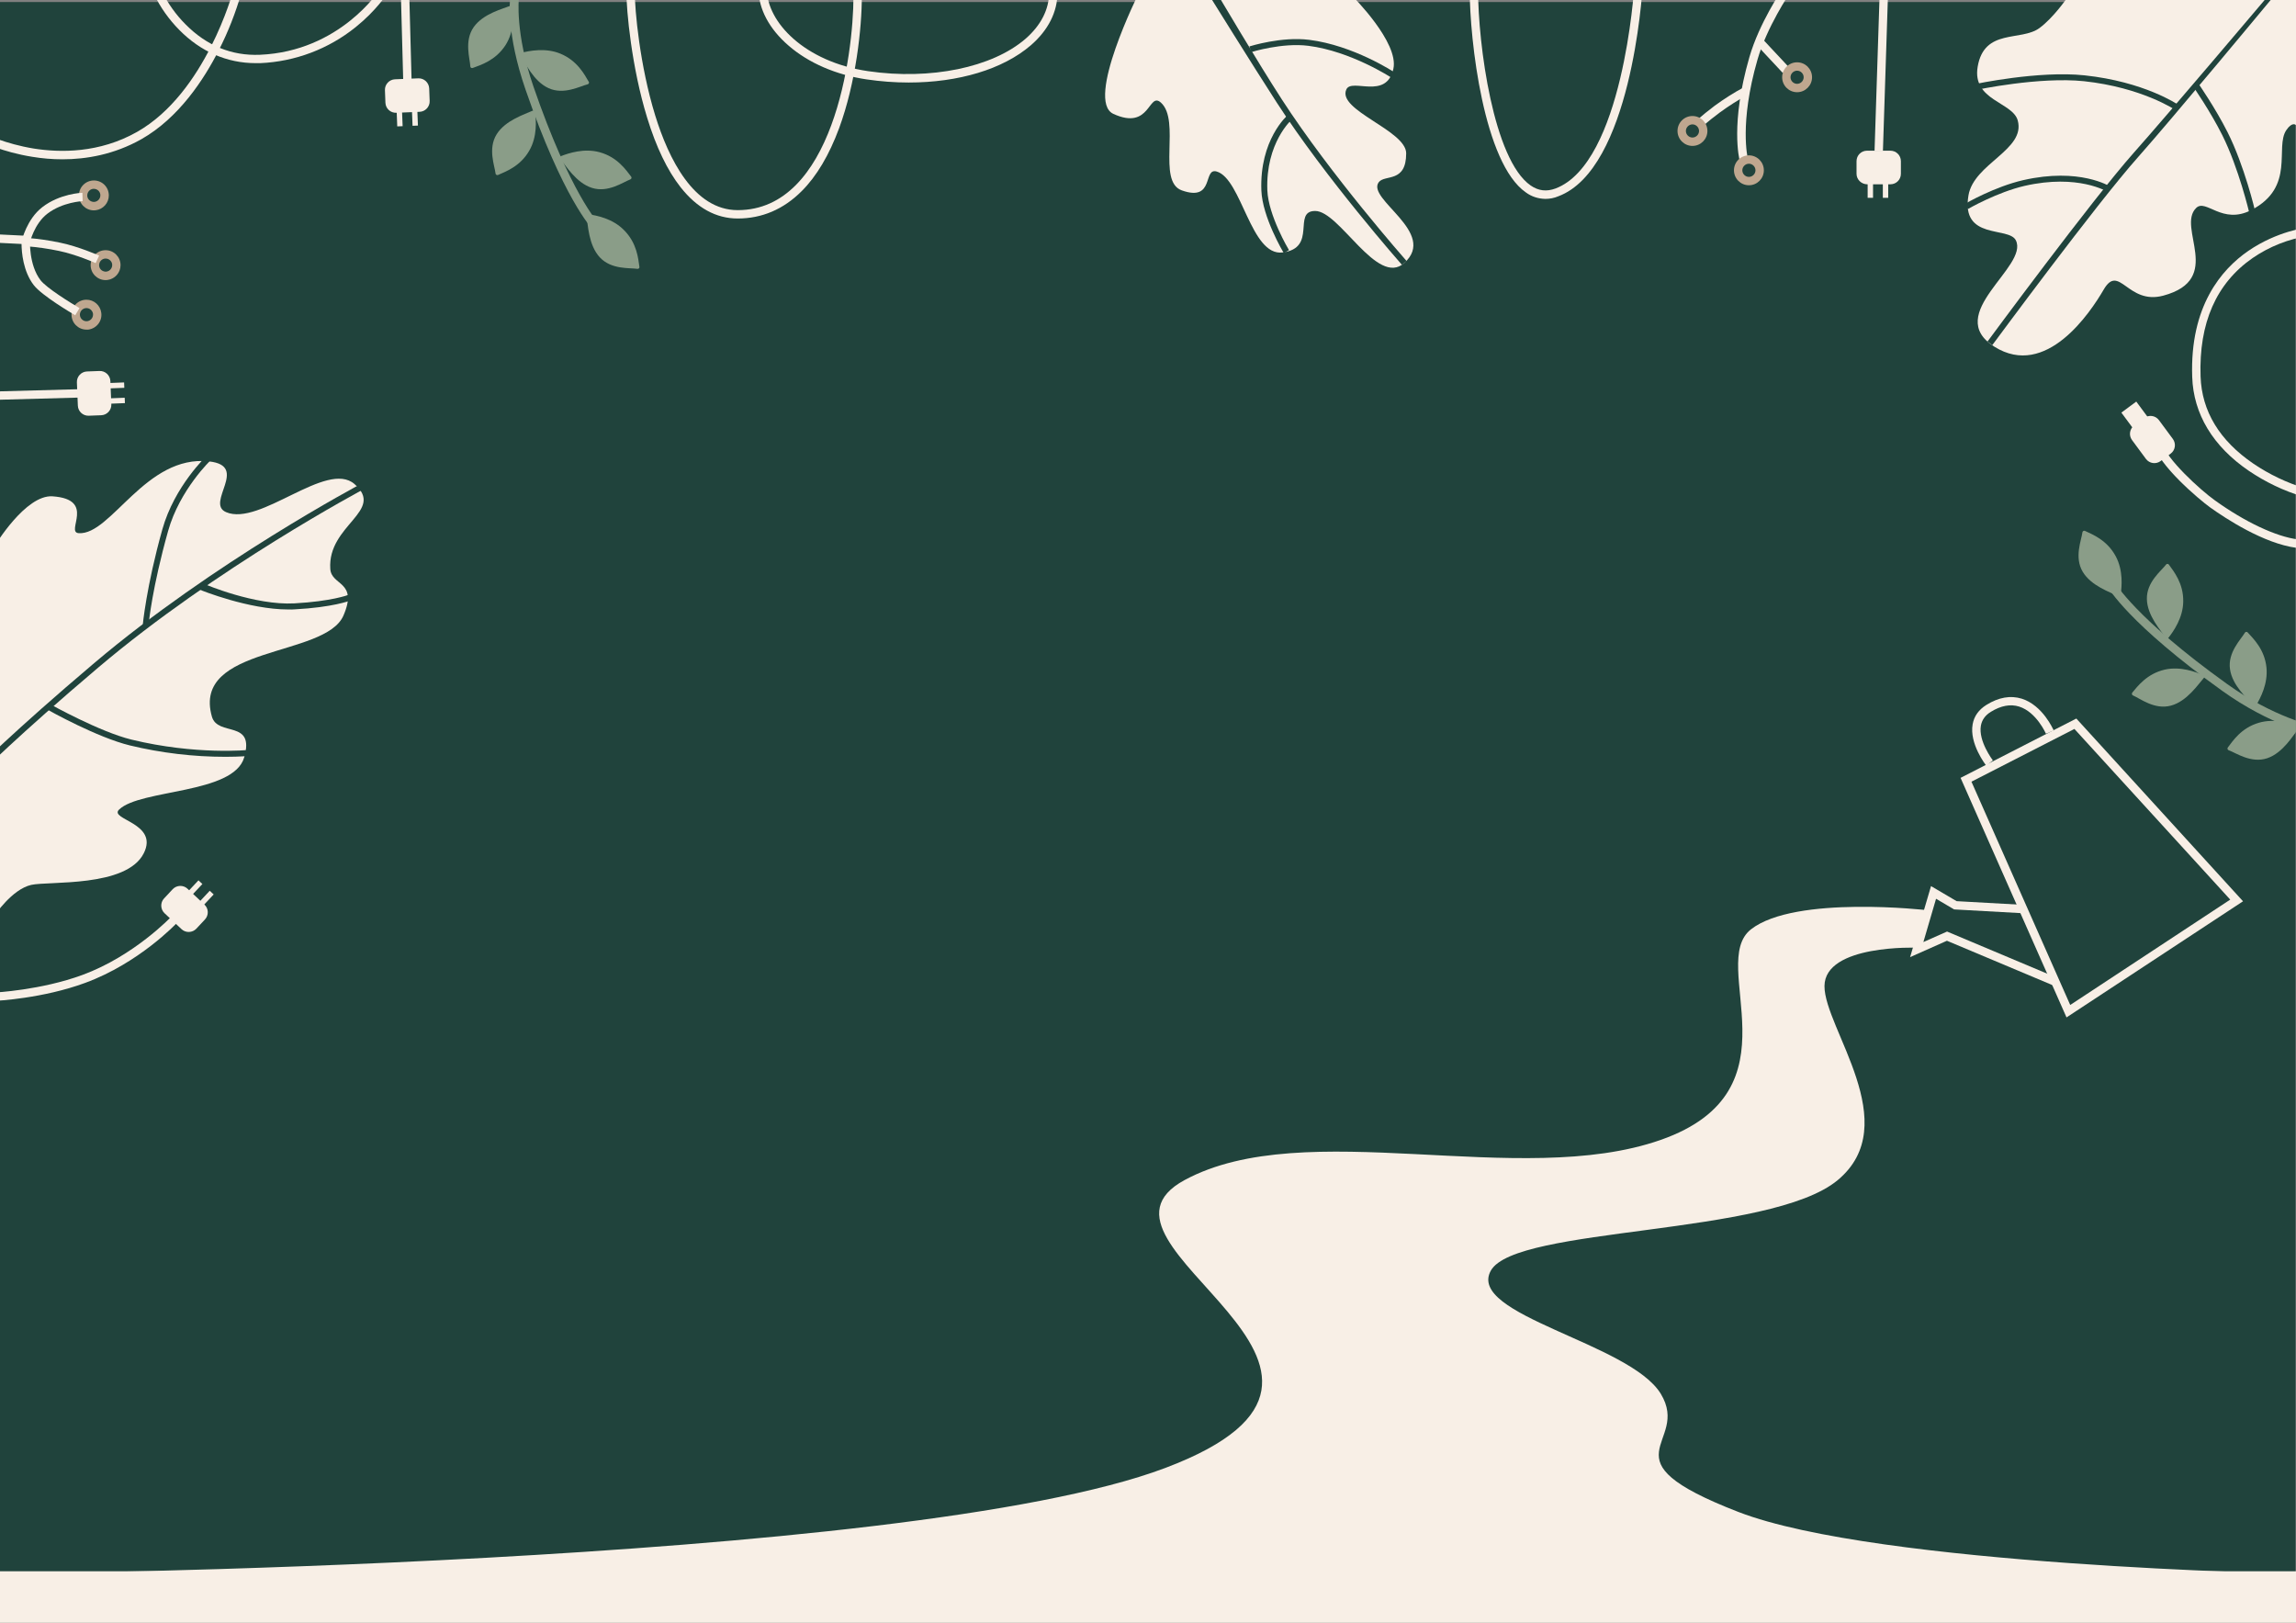 <?xml version="1.0" encoding="utf-8"?>
<!-- Generator: Adobe Illustrator 27.2.0, SVG Export Plug-In . SVG Version: 6.00 Build 0)  -->
<svg version="1.1" id="Layer_1" xmlns="http://www.w3.org/2000/svg" xmlns:xlink="http://www.w3.org/1999/xlink" x="0px" y="0px"
	 viewBox="0 0 1920 1356.8" style="enable-background:new 0 0 1920 1356.8;" xml:space="preserve">
<rect x="0" y="0" width="1920" height="1356.8" fill="#808080" stroke="none"/>
<style type="text/css">
	.st0{fill:#20433C;}
	.st1{clip-path:url(#SVGID_00000146486587041703398380000001994810365142784128_);}
	.st2{fill:#F8EFE6;}
	.st3{fill:#BFA78F;}
	.st4{fill:#8A9D88;}
</style>
<path id="Path_98" class="st0" d="M-0.4,1.7h1920v1315.1H-0.4V1.7z"/>
<g id="Group_4" transform="translate(0 73)">
	<g>
		<defs>
			<rect id="SVGID_1_" x="-19.9" y="-84.1" width="1954.6" height="951.8"/>
		</defs>
		<clipPath id="SVGID_00000127756181346347528410000014055722168680549253_">
			<use xlink:href="#SVGID_1_"  style="overflow:visible;"/>
		</clipPath>
		<g id="Group_3" style="clip-path:url(#SVGID_00000127756181346347528410000014055722168680549253_);">
			<path id="Path_1" class="st2" d="M1728.8-75.1c0,0-11.5,16.9-23.4,25.6c-15.5,11.3-46.1,0-51.6,32.3
				c-4.8,28.3,29.2,29.4,33.5,44.9c6.8,24.6-36.7,35.9-41.2,62.7c-6.4,37.7,33.6,25.7,39.6,37.5c11.2,22.1-61.3,61.7-17.9,89
				c43.2,27.1,80.2-28.5,91.4-47.8c13-22.2,20,13.1,49.8,5.1c51.3-13.8,10.9-57,27.5-73.3c8.2-8.1,21.7,14.4,46.2,1.7
				c37.1-19.3,19.4-52.4,29.2-66.8c5.1-7.5,8.1-4.2,8.1-4.2V-76.3L1728.8-75.1z"/>
			<path id="Path_2" class="st0" d="M1666,215.6l-4-3c0.9-1.2,87-118,122.1-157.6c28.5-32,110.3-128.8,111.2-129.8h5
				c-0.8,1-83.9,101.1-112.4,133.2C1752.8,97.8,1666.9,214.5,1666,215.6"/>
			<path id="Path_3" class="st0" d="M1881,105.2c-0.1-0.4-8.9-37.8-22.7-65.3c-10-20-24.1-40.2-24.2-40.4l4.1-2.9
				c0.1,0.2,14.4,20.7,24.6,41c14.1,28,23.1,66,23.1,66.4L1881,105.2z"/>
			<path id="Path_4" class="st0" d="M1645.6,101.8l-2.5-4.3c1-0.6,25.1-14.5,48.9-19.9c47-10.7,72.2,5.1,73.2,5.7l-2.7,4.2
				c-0.2-0.2-24.6-15.3-69.4-5.1C1670.1,87.7,1645.9,101.6,1645.6,101.8"/>
			<path id="Path_5" class="st0" d="M1819.2,19c-0.3-0.2-28.1-18.9-76.5-24.1c-37.4-3.9-89.9,7.2-90.5,7.4l-1.1-4.9
				c0.5-0.1,53.8-11.5,92.1-7.4c49.8,5.3,77.6,24.1,78.8,24.9L1819.2,19z"/>
			<path id="Path_6" class="st2" d="M-4.6,692.6c0,0,14.5-22,30.7-25.7c14.7-3.3,79.6,2.3,94.1-26.4c12.9-25.5-29.4-28.2-20.6-36.6
				c17.9-17.2,95.7-12.8,104.6-43.6c9.2-31.9-22.1-17-27-34.1c-17-59.8,94.8-49.3,110-84.5c12.5-28.9-10.1-24.7-11-39
				c-2.5-36.9,46.3-48.4,20.2-71c-23.3-20.2-79.1,35.8-107.4,23.5c-17.5-7.6,19.8-38.7-14.2-42.4c-53-5.8-81.9,61.9-109,60
				c-11.4-0.8,14.9-28.3-21.9-30.8c-22.6-1.5-48.4,41.6-48.4,41.6L-4.6,692.6z"/>
			<path id="Path_7" class="st0" d="M-16.4,573.7l-3.6-3.5c0.3-0.3,30.2-30.7,98.7-88.7c99.4-84.2,222.9-149.8,224.1-150.4l2.3,4.4
				C304,336.1,181,401.4,82,485.3C13.8,543.1-16.1,573.4-16.4,573.7"/>
			<path id="Path_8" class="st0" d="M188.6,559.8c-26.9,0-53.8-3.2-79.9-9.5c-27.3-6.6-67.4-29-69.1-30l2.5-4.4
				c0.4,0.2,41.2,23,67.8,29.5c53.9,13.1,98,8.7,98.5,8.6l0.5,5C208.7,559,201.2,559.8,188.6,559.8"/>
			<path id="Path_9" class="st0" d="M124.4,448.3l-5.1,2c0-0.3,3-32.8,16.5-80.8c10.1-35.9,36.6-61,37.7-62.1l3.4,3.7
				c-0.3,0.2-26.6,25.2-36.3,59.8C127.2,418.5,124.4,448,124.4,448.3"/>
			<path id="Path_10" class="st0" d="M241.1,436.6c-33.1,0-72.6-15.9-74.2-16.6l4.5-4.5c0.4,0.2,41.7,17.8,74.8,16
				c31-1.7,45-7,45.1-7.1l1.8,4.7c-0.6,0.2-14.7,5.7-46.7,7.4C244.6,436.6,242.9,436.7,241.1,436.6"/>
			
				<rect id="Rectangle_4" x="1506.9" y="-15.8" transform="matrix(3.242256e-02 -1 1 3.242256e-02 1534.511 1560.46)" class="st2" width="132.7" height="7"/>
			<path id="Path_11" class="st2" d="M1552.5,72.3V61.8c0-4.9,3.9-8.8,8.8-8.8h19.5c4.9,0,8.8,3.9,8.8,8.8v10.5
				c0,4.9-3.9,8.8-8.8,8.8h-19.5C1556.5,81,1552.5,77.1,1552.5,72.3"/>
			<rect id="Rectangle_5" x="1561.8" y="78.4" class="st2" width="4.5" height="14"/>
			<rect id="Rectangle_6" x="1574.5" y="78.4" class="st2" width="4.5" height="14"/>
			<path id="Path_12" class="st2" d="M171.4,695.8l-7.2,7.7c-3.3,3.5-8.9,3.7-12.4,0.4c0,0,0,0,0,0l-14.2-13.3
				c-3.5-3.3-3.7-8.9-0.4-12.4l7.2-7.7c3.3-3.5,8.9-3.7,12.4-0.4c0,0,0,0,0,0l14.2,13.3C174.5,686.7,174.7,692.2,171.4,695.8"/>
			<path id="Path_13" class="st2" d="M1815.2,306.3l-8.4,6.2c-3.9,2.9-9.4,2.1-12.3-1.8l-11.6-15.7c-2.9-3.9-2.1-9.4,1.8-12.3
				c0,0,0,0,0,0l8.4-6.2c3.9-2.9,9.4-2.1,12.3,1.8c0,0,0,0,0,0L1817,294C1819.9,297.9,1819.1,303.4,1815.2,306.3"/>
			
				<rect id="Rectangle_7" x="165" y="676.1" transform="matrix(0.684 -0.73 0.73 0.684 -440.59 340.021)" class="st2" width="14" height="4.5"/>
			
				<rect id="Rectangle_8" x="155.6" y="667.3" transform="matrix(0.684 -0.73 0.73 0.684 -437.166 330.451)" class="st2" width="14" height="4.5"/>
			<path id="Path_14" class="st2" d="M-4.4,763.9l-0.3-7c0.4,0,39.1-2,73.6-14.7c43.3-15.9,74.3-48.7,74.6-49l5.1,4.8
				c-1.3,1.4-32.4,34.3-77.3,50.8C35.8,761.9-2.8,763.8-4.4,763.9"/>
			<path id="Path_15" class="st2" d="M1920.6,385.1c-27.8-3.6-59.9-24.9-72.5-33.9c-9.3-6.7-43.4-35.6-46.8-52.4l6.9-1.4
				c2.6,12.7,32,39.5,44,48c25.2,18.1,51.1,30.3,69.3,32.6L1920.6,385.1z"/>
			
				<rect id="Rectangle_9" x="1777.7" y="264.9" transform="matrix(0.804 -0.595 0.595 0.804 187.083 1116.752)" class="st2" width="15.5" height="20"/>
			<path id="Path_16" class="st2" d="M1454.8,61.3c-0.3-1.2-8-30.7,8.1-86.5c8.2-28.5,27.2-56.4,28-57.6l5.8,4
				c-0.2,0.3-19.1,28.2-27,55.6c-15.5,53.7-8.1,82.5-8.1,82.8L1454.8,61.3z"/>
			
				<rect id="Rectangle_10" x="1478.7" y="-41.1" transform="matrix(0.731 -0.683 0.683 0.731 416.546 1005.05)" class="st2" width="7" height="31.3"/>
			<path id="Path_17" class="st2" d="M1422.2,34.2l-5.1-4.8c0.2-0.2,4.5-4.7,16.8-14c7.7-5.6,15.8-10.8,24.2-15.3l3.3,6.2
				c-8.1,4.4-15.9,9.4-23.3,14.8C1426.4,29.8,1422.3,34.1,1422.2,34.2"/>
			<path id="Path_18" class="st3" d="M1462.5,81.9c-6.9,0-12.5-5.6-12.5-12.5c0-6.9,5.6-12.5,12.5-12.5c6.9,0,12.5,5.6,12.5,12.5
				C1475,76.3,1469.4,81.9,1462.5,81.9 M1462.5,63.9c-3,0-5.5,2.5-5.5,5.5c0,3,2.5,5.5,5.5,5.5c3,0,5.5-2.5,5.5-5.5
				C1468,66.4,1465.5,63.9,1462.5,63.9"/>
			<path id="Path_19" class="st3" d="M1502.8,4.1c-6.9,0-12.5-5.6-12.5-12.5c0-6.9,5.6-12.5,12.5-12.5c6.9,0,12.5,5.6,12.5,12.5
				C1515.3-1.5,1509.7,4.1,1502.8,4.1 M1502.8-13.9c-3,0-5.5,2.5-5.5,5.5c0,3,2.5,5.5,5.5,5.5s5.5-2.5,5.5-5.5
				C1508.3-11.4,1505.8-13.9,1502.8-13.9"/>
			<path id="Path_20" class="st3" d="M78.5,102.9c-6.9,0-12.5-5.6-12.5-12.5c0-6.9,5.6-12.5,12.5-12.5S91,83.4,91,90.4
				c0,6.3-4.7,11.6-11,12.4C79.6,102.9,79,102.9,78.5,102.9 M78.5,84.9c-0.2,0-0.5,0-0.7,0c-3,0.4-5.1,3.1-4.8,6.1s3.1,5.1,6.1,4.8
				c3-0.4,5.1-3.1,4.8-6.1C83.6,87,81.3,84.9,78.5,84.9"/>
			<path id="Path_21" class="st3" d="M88.3,161.2c-6.9,0-12.5-5.6-12.5-12.5s5.6-12.5,12.5-12.5s12.5,5.6,12.5,12.5
				c0,6.3-4.7,11.6-10.9,12.4C89.4,161.2,88.9,161.2,88.3,161.2 M88.4,143.2c-0.2,0-0.5,0-0.7,0c-3,0.4-5.1,3.1-4.8,6.1
				s3.1,5.1,6.1,4.8c3-0.4,5.1-3.1,4.8-6.1C93.5,145.3,91.1,143.2,88.4,143.2"/>
			<path id="Path_22" class="st3" d="M72.3,202.6c-6.9,0-12.5-5.6-12.5-12.5s5.6-12.5,12.5-12.5c6.3,0,11.6,4.7,12.4,11l0,0
				c0.9,6.9-4,13.1-10.9,14c0,0,0,0,0,0C73.4,202.6,72.8,202.6,72.3,202.6 M72.3,184.6c-3,0-5.5,2.5-5.5,5.5s2.5,5.5,5.5,5.5
				s5.5-2.5,5.5-5.5c0-0.2,0-0.5,0-0.7C77.4,186.7,75.1,184.6,72.3,184.6"/>
			<path id="Path_23" class="st3" d="M1415.3,49c-6.9,0-12.5-5.6-12.5-12.5c0-6.9,5.6-12.5,12.5-12.5c6.9,0,12.5,5.6,12.5,12.5
				C1427.8,43.4,1422.2,49,1415.3,49 M1415.3,31c-3,0-5.5,2.5-5.5,5.5c0,3,2.5,5.5,5.5,5.5s5.5-2.5,5.5-5.5
				C1420.8,33.5,1418.3,31,1415.3,31"/>
			<path id="Path_24" class="st2" d="M62.9,190.6c-2.8-1.6-27.8-16.4-34.6-25.1C19.3,153.9,18.1,138,18,131l-33.9-1.7l0.4-7l40.8,2
				l-0.2,3.6c0,0.2-1.1,20.5,8.8,33.4c5,6.5,25.2,19,32.6,23.3L62.9,190.6z"/>
			<path id="Path_25" class="st2" d="M24.9,130.1l-6.8-1.5c0.2-0.7,4.3-18.4,17.3-28.4C50,88.9,68.2,88.2,68.9,88.2l0.2,7
				c-0.2,0-16.7,0.7-29.5,10.5C28.6,114.1,24.9,129.9,24.9,130.1"/>
			<path id="Path_26" class="st2" d="M80,147c-0.2-0.1-16.2-7.2-30.7-10.2c-9-1.9-18.2-3.2-27.4-3.9l0.4-7c9.5,0.7,19,2.1,28.4,4.1
				c15.2,3.2,31.5,10.4,32.2,10.7L80,147z"/>
			<path id="Path_27" class="st2" d="M1292.3,93.3c-5.9-0.1-11.6-1.9-16.3-5.4c-35.2-24.3-47-126.9-47-170h7
				c0,46.6,12.9,142.7,44,164.2c6.5,4.5,13.3,5.3,20.8,2.5c56.3-21.2,65.8-167.3,65.8-168.8l7,0.4c-0.4,6.2-9.8,152.1-70.4,174.9
				C1299.7,92.6,1296,93.3,1292.3,93.3"/>
			<path id="Path_28" class="st2" d="M759.9-4c-11.8,0-23.5-0.9-35.1-2.6c-25.4-3.7-48.6-13.7-65.3-28.2
				c-16.3-14-25.2-30.9-25.2-47.4h7c0,27.7,31.6,60.9,84.6,68.7c52.2,7.6,103.8-3,131.6-27c12.9-11.2,19.8-24.6,19.8-38.8h7
				c0,16.3-7.7,31.5-22.2,44.1C838.7-15,801.4-4,759.9-4"/>
			<path id="Path_29" class="st2" d="M616.9,109.7c-18.1,0-34.1-8.8-47.8-26.2c-11-14-20.4-33.5-27.9-58
				c-13.1-42.5-17.4-89.7-17.4-105.9h7c0,15.9,4.2,62.1,17.1,103.9c11.2,36.2,32.2,79.2,69,79.2c79.4,0,96.8-129.2,96.8-179h7
				c0,27.2-5,72.5-19,110.5c-8.3,22.4-18.8,40.2-31.4,52.7C655.2,102,637.2,109.7,616.9,109.7"/>
			<path id="Path_36" class="st2" d="M1728.1,777.7l-88.6-200.3l96.8-49.6l139.4,152.8L1728.1,777.7z M1648.6,580.6l82.6,186.7
				l133.8-88.1l-130.3-142.7L1648.6,580.6z"/>
			<path id="Path_37" class="st2" d="M1661,567.2c-0.6-0.7-14.3-18.5-11.4-34.6c1.2-6.8,5.1-12.2,11.5-16.2
				c10.3-6.4,20.2-8.1,29.6-5.2c17.6,5.6,26.3,25.8,26.7,26.6l-6.5,2.7c-0.1-0.2-7.9-18.1-22.4-22.7c-7.3-2.3-15.3-0.8-23.7,4.4
				c-4.7,2.9-7.4,6.7-8.3,11.5c-2.3,13,9.9,28.9,10,29.1L1661,567.2z"/>
			<path id="Path_38" class="st2" d="M1717.3,751.1l-89.2-37.5l-30.8,13.7l17.5-59.4l21.4,12.6l55.9,3.1l-0.4,7l-57.6-3.2l-15.1-8.9
				l-10.6,36.2l19.8-8.8l92,38.7L1717.3,751.1z"/>
			<path id="Path_39" class="st2" d="M952.5-79.2c0,0-45.2,90.4-21.5,101.4c31.2,14.4,29.2-18.9,39.8-9.4
				c16.8,15.1-3.6,66,17.5,73.4c27.7,9.8,17.4-19.1,29.1-15.8c21,6,28.5,71,55.1,67.7c29.4-3.7,8-34.6,27.2-34.7
				c20.5-0.2,52,63.8,74.6,43.5c28.3-25.4-32.1-53.5-21.3-67.6c5.1-6.6,22.9,0.9,22.9-24.1c0-19.2-58.2-36.1-50-53.5
				c4.6-9.7,33.5,9.2,39.3-17.2c4.8-22-34.2-60.7-34.2-60.7L952.5-79.2z"/>
			<path id="Path_40" class="st0" d="M1172.4,148.5c-0.6-0.7-63.7-72.3-104.7-135.7c-20.3-31.4-56-88.9-56.4-89.5h7.5
				c0.4,0.6,32.8,55.5,53.1,86.8c40.9,63.2,103.7,134.4,104.3,135.1L1172.4,148.5z"/>
			<path id="Path_41" class="st0" d="M1073.6,138.7c-0.7-1.2-17.9-30.1-18.8-52.4c-1.6-42.4,21.4-62.5,22.3-63.3l3.3,3.8l-1.6-1.9
				l1.6,1.9c-0.2,0.2-22.1,19.5-20.6,59.3c0.8,21,17.9,49.8,18.1,50L1073.6,138.7z"/>
			<path id="Path_42" class="st0" d="M1163.8-7.9c-0.3-0.2-34.1-22.3-69.7-26.8c-21.9-2.8-47.6,5.2-47.8,5.3l-1.5-4.8
				c1.1-0.3,26.9-8.4,50-5.5c36.8,4.6,70.5,26.6,71.9,27.6L1163.8-7.9z"/>
			<path id="Path_43" class="st4" d="M495.7,118.8c-1-1-24.8-25.9-56.3-117.1c-16.1-46.6-13-74.7-12.8-76.1h7.3
				c0,0.3-3.3,28.8,12.2,73.8c30.8,89.3,54.4,114.3,54.7,114.5L495.7,118.8z"/>
			<path id="Path_44" class="st4" d="M492.2,106.2c-0.8-0.1-1.6,0.4-1.7,1.3c0,0.2,0,0.3,0,0.5c1.2,6.8,1.6,24,11.1,34.2
				c9.7,10.4,25,8.6,31.4,9.6c0.8,0.1,1.6-0.4,1.7-1.2c0-0.2,0-0.3,0-0.5c-1-6.8-2-19.8-12.9-30.7
				C512.3,109.7,498.8,107.1,492.2,106.2"/>
			<path id="Path_45" class="st4" d="M469.2,57.5c-0.8,0.3-1.2,1.2-0.9,1.9c0.1,0.2,0.1,0.3,0.2,0.4c4.4,5.3,13.2,20.1,26.5,24.3
				c13.5,4.3,26-4.8,32.1-7.1c0.8-0.3,1.2-1.2,0.9-1.9c-0.1-0.1-0.1-0.3-0.2-0.4c-4.2-5.4-11.4-16.3-26.3-20.4
				C488.5,50.7,475.4,55.1,469.2,57.5"/>
			<path id="Path_46" class="st4" d="M447.5,20.8c-0.1-0.8-0.8-1.4-1.7-1.3c-0.2,0-0.3,0.1-0.5,0.1c-6.2,2.9-22.7,7.9-30,19.7
				c-7.5,12.1-1.6,26.4-0.9,32.8c0.1,0.8,0.8,1.4,1.7,1.3c0.2,0,0.3-0.1,0.4-0.1c6.2-2.8,18.6-7.1,26.2-20.5
				C449.4,41.1,448.3,27.4,447.5,20.8"/>
			<path id="Path_47" class="st4" d="M436.2-28.9c-0.8,0.2-1.3,1-1.1,1.8c0,0.2,0.1,0.3,0.2,0.4C439-20.8,446-5.1,458.7,0.7
				c12.9,5.9,26.4-1.7,32.7-3.2c0.8-0.2,1.3-1,1.1-1.8c0-0.2-0.1-0.3-0.2-0.4c-3.5-5.9-9.4-17.5-23.6-23.4
				C456.2-33.3,442.7-30.5,436.2-28.9"/>
			<path id="Path_48" class="st4" d="M429.3-67c0-0.8-0.8-1.5-1.6-1.4c-0.2,0-0.3,0-0.5,0.1c-6.4,2.6-23.1,6.6-31.1,18
				C388-38.7,393-24,393.3-17.5c0,0.8,0.7,1.5,1.6,1.4c0.2,0,0.3,0,0.5-0.1c6.4-2.4,18.9-6.1,27.3-19C430-46.6,429.7-60.4,429.3-67"
				/>
			<path id="Path_49" class="st4" d="M1933.3,540.8c-1.4-0.3-34.8-7.4-74.9-36.1c-78.4-56.2-95.5-86.2-96.1-87.4l6.1-3.4
				c0.2,0.3,17.4,30.1,94.1,85.1c38.8,27.8,71.9,34.8,72.2,34.9L1933.3,540.8z"/>
			<path id="Path_50" class="st4" d="M1773.4,424.2c-0.1,0.8-0.9,1.4-1.7,1.3c-0.2,0-0.3-0.1-0.5-0.1c-6.2-3.1-22.5-8.4-29.6-20.4
				c-7.2-12.2-1-26.4-0.2-32.9c0.1-0.8,0.9-1.4,1.7-1.3c0.2,0,0.3,0.1,0.4,0.1c6.2,2.9,18.4,7.6,25.7,21.1
				C1775.7,404,1774.3,417.7,1773.4,424.2"/>
			<path id="Path_51" class="st4" d="M1813.4,460.2c-0.5,0.7-1.4,0.8-2.1,0.3c-0.1-0.1-0.2-0.2-0.3-0.4
				c-3.9-5.7-15.5-18.4-15.7-32.3c-0.3-14.2,12.1-23.5,16-28.7c0.5-0.7,1.4-0.8,2.1-0.3c0.1,0.1,0.2,0.2,0.3,0.3
				c4,5.6,12.3,15.6,12,31C1825.5,443.7,1817.5,454.9,1813.4,460.2"/>
			<path id="Path_52" class="st4" d="M1842.4,491.5c0.8,0.3,1.1,1.2,0.8,2c-0.1,0.1-0.2,0.3-0.3,0.4c-4.6,5.1-14,19.5-27.5,23.1
				c-13.7,3.7-25.8-6-31.7-8.5c-0.8-0.3-1.1-1.2-0.8-2c0.1-0.1,0.1-0.3,0.2-0.4c4.4-5.2,12.1-15.7,27.1-19.2
				C1823.5,483.9,1836.3,488.9,1842.4,491.5"/>
			<path id="Path_53" class="st4" d="M1886.8,516.5c-0.4,0.7-1.3,1-2.1,0.5c-0.1-0.1-0.3-0.2-0.4-0.3c-4.5-5.2-17.6-16.4-19.5-30.2
				c-2-14,9.1-24.8,12.4-30.4c0.4-0.7,1.3-1,2-0.6c0.1,0.1,0.3,0.2,0.4,0.3c4.6,5.1,14.1,14,15.7,29.3
				C1896.7,498.6,1890.2,510.8,1886.8,516.5"/>
			<path id="Path_54" class="st4" d="M1921.3,534c0.8,0.3,1.2,1.1,0.9,1.9c-0.1,0.2-0.1,0.3-0.2,0.4c-4.3,5.4-12.9,20.3-26.1,24.7
				c-13.5,4.5-26.1-4.5-32.2-6.7c-0.8-0.3-1.2-1.1-0.9-1.9c0.1-0.1,0.1-0.3,0.2-0.4c4.1-5.4,11.2-16.4,26-20.7
				C1902,527.5,1915.1,531.7,1921.3,534"/>
			
				<rect id="Rectangle_11" x="336.1" y="-76.4" transform="matrix(1 -2.703186e-02 2.703186e-02 1 1.238 9.166)" class="st2" width="7" height="70.3"/>
			<path id="Path_55" class="st2" d="M322.3,12.9l-0.4-10.5c-0.2-4.8,3.6-8.9,8.4-9.1l19.5-0.8c4.8-0.2,8.9,3.6,9.1,8.4l0.4,10.5
				c0.2,4.8-3.6,8.9-8.4,9.1l-19.5,0.8C326.6,21.5,322.5,17.8,322.3,12.9"/>
			
				<rect id="Rectangle_12" x="332" y="18.6" transform="matrix(0.999 -3.913774e-02 3.913774e-02 0.999 -0.747 13.103)" class="st2" width="4.5" height="14"/>
			
				<rect id="Rectangle_13" x="344.8" y="18.1" transform="matrix(0.999 -3.913774e-02 3.913774e-02 0.999 -0.718 13.602)" class="st2" width="4.5" height="14"/>
			
				<rect id="Rectangle_14" x="-4.6" y="253.3" transform="matrix(1 -2.699696e-02 2.699696e-02 1 -6.921 0.919)" class="st2" width="70.3" height="7"/>
			<path id="Path_56" class="st2" d="M84.7,274.2l-10.5,0.4c-4.8,0.2-8.9-3.6-9.1-8.4l-0.8-19.5c-0.2-4.8,3.6-8.9,8.4-9.1l10.5-0.4
				c4.8-0.2,8.9,3.6,9.1,8.4l0.8,19.5C93.3,269.9,89.5,274,84.7,274.2"/>
			
				<rect id="Rectangle_15" x="90.4" y="259.9" transform="matrix(0.999 -3.900933e-02 3.900933e-02 0.999 -10.152 3.999)" class="st2" width="14" height="4.5"/>
			
				<rect id="Rectangle_16" x="89.9" y="247.1" transform="matrix(0.999 -3.900933e-02 3.900933e-02 0.999 -9.655 3.97)" class="st2" width="14" height="4.5"/>
			<path id="Path_57" class="st2" d="M213.8-20.2c-23.9,0-46-9.6-63.9-27.8c-8.6-8.7-15.7-18.7-21-29.6l6.4-2.8
				c5.1,10.2,11.7,19.6,19.8,27.7c17.7,17.9,38.6,26.5,62.3,25.5c66.9-2.9,100-54.2,100.3-54.7l5.9,3.7c-0.4,0.6-8.9,14-26.2,27.9
				c-22.7,18.3-50.6,28.8-79.7,30.1C216.4-20.2,215.1-20.2,213.8-20.2"/>
			<path id="Path_58" class="st2" d="M52.2,60.2c-8.5,0-16.9-0.7-25.3-2.1c-25-4-41.9-12.4-42.6-12.8l3.1-6.3
				c0.3,0.1,16.9,8.3,40.8,12.2c22,3.5,54.8,4,86.4-13.9C172,4.8,194.8-80.1,195.1-81l6.8,1.8c-4.8,16.7-11.1,32.9-19,48.3
				c-12.2,24.1-33.3,56.5-64.7,74.3C95.3,56.3,72,60.2,52.2,60.2 M-14.2,42.2l1.6-3.1l0,0L-14.2,42.2z"/>
			<path id="Path_59" class="st2" d="M1925.7,342.2c-16-4.8-31.2-12.1-45.1-21.5c-30-20.4-46.4-47.5-47.4-78.6
				c-2-59,24.4-89.8,46.9-105.3c24.3-16.7,48.8-19.5,49.8-19.6l0.7,7c-16.8,2.6-32.8,8.9-46.8,18.5c-30.5,21.1-45.1,54.4-43.6,99.1
				c1,29.1,15.9,53.6,44.2,72.9c13.3,9,27.8,15.9,43.1,20.6L1925.7,342.2z"/>
		</g>
	</g>
</g>
<path id="Path_60" class="st2" d="M1612.1,761.1c0,0-110.8-12.9-147.8,15.9s42.8,134.6-75.5,176.1s-297.3-21-398.2,33.6
	s201.9,158.4-16.1,240.7S2.6,1315.9,2.6,1315.9h1917.1c0,0-349.5-6.6-466-51.7s-39-56.2-64.9-98.8s-162.9-65.8-142.1-103
	s233.5-28.7,290-75.6s-11.2-127.2-11-162.3s77.5-32.1,77.5-32.1L1612.1,761.1z"/>
<rect x="-2.4" y="1313.8" class="st2" width="1926.1" height="44.9"/>
</svg>
